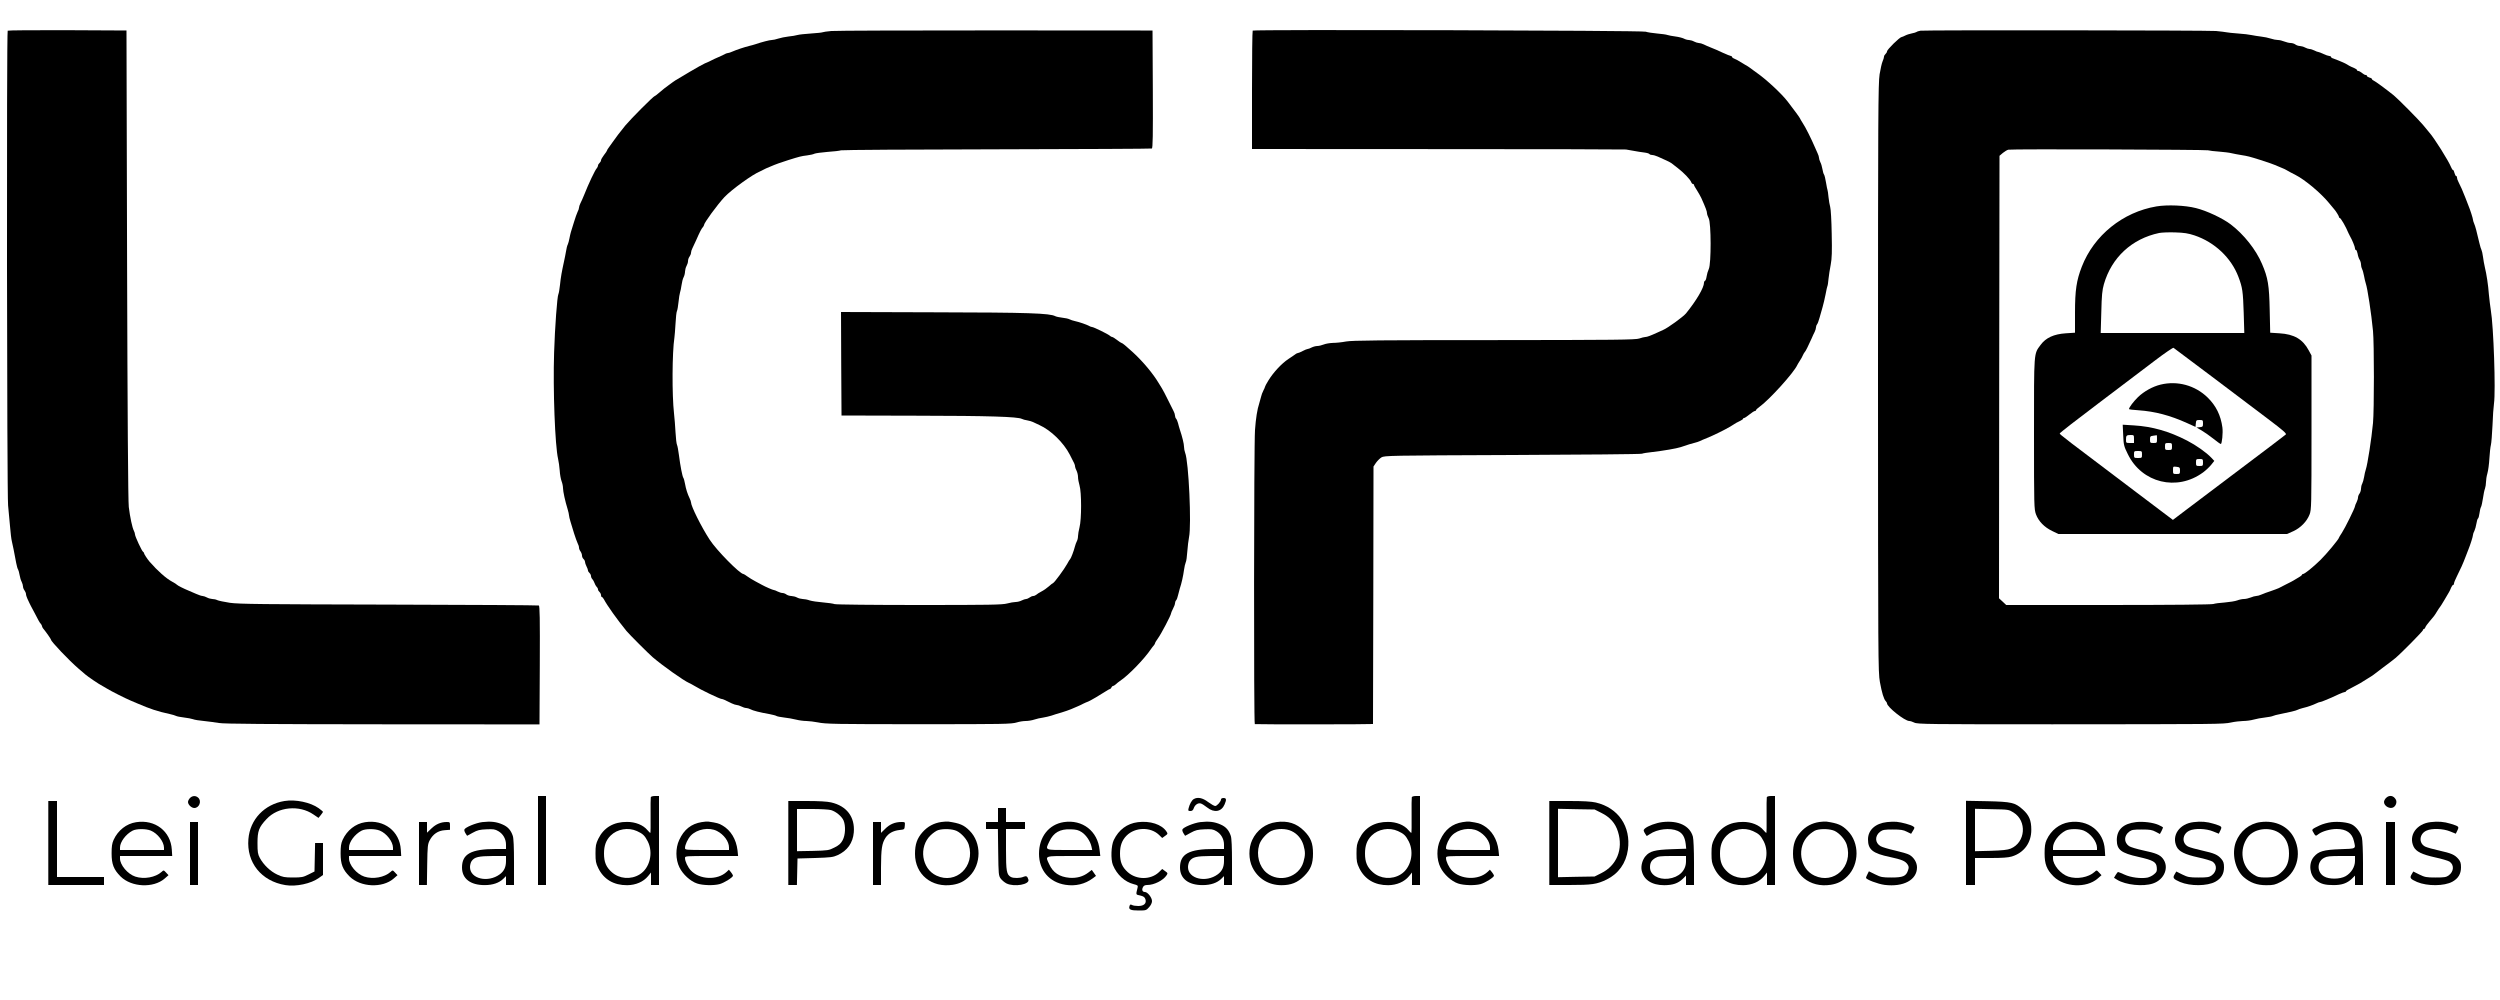 <?xml version="1.0" standalone="no"?>
<!DOCTYPE svg PUBLIC "-//W3C//DTD SVG 20010904//EN"
 "http://www.w3.org/TR/2001/REC-SVG-20010904/DTD/svg10.dtd">
<svg version="1.0" xmlns="http://www.w3.org/2000/svg"
 width="2500pt" height="1000pt" viewBox="0 0 2500 1000"
 preserveAspectRatio="xMidYMid meet">

<g transform="translate(0,1000) scale(0.1,-0.1)"
fill="#000000" stroke="none">
<path d="M77 9693 c-12 -11 -8 -4647 4 -4748 5 -49 14 -142 19 -205 5 -63 13
-133 19 -155 9 -39 22 -99 43 -215 6 -30 14 -60 19 -65 4 -6 11 -31 15 -55 4
-24 13 -55 21 -69 7 -14 13 -35 13 -46 0 -11 7 -29 15 -39 8 -11 15 -28 15
-37 0 -10 7 -30 14 -46 8 -15 17 -35 20 -43 3 -8 10 -22 15 -30 5 -8 19 -35
32 -60 47 -91 54 -104 67 -118 6 -7 12 -18 12 -23 0 -5 5 -15 10 -22 30 -36
80 -107 80 -114 0 -18 182 -209 274 -288 33 -27 64 -54 70 -60 24 -21 135 -97
171 -115 11 -6 34 -19 50 -29 33 -21 182 -96 230 -116 17 -7 47 -20 68 -29
136 -58 199 -79 327 -107 25 -5 52 -14 60 -18 9 -5 45 -12 80 -16 36 -4 76
-12 90 -17 14 -6 63 -14 110 -18 47 -5 114 -14 150 -20 48 -9 482 -12 1635
-13 l1570 -1 3 592 c2 469 0 594 -10 597 -7 3 -681 7 -1498 9 -1261 3 -1501 5
-1591 18 -58 9 -115 21 -127 27 -11 6 -33 11 -49 11 -15 1 -39 7 -53 15 -14 8
-33 14 -43 15 -10 0 -39 9 -65 21 -26 11 -58 25 -72 31 -54 22 -115 53 -121
61 -3 4 -24 18 -47 30 -60 32 -144 106 -227 201 -22 26 -55 76 -55 85 0 5 -4
11 -9 13 -11 4 -81 154 -81 174 0 8 -5 25 -11 36 -16 30 -39 138 -51 238 -7
54 -13 952 -17 2425 l-6 2340 -591 3 c-325 1 -594 -1 -597 -5z"/>
<path d="M8314 9690 c-45 -4 -85 -10 -90 -13 -5 -3 -56 -8 -114 -12 -58 -4
-118 -10 -135 -15 -16 -5 -57 -12 -90 -15 -33 -4 -79 -13 -103 -21 -23 -8 -52
-14 -64 -14 -21 0 -102 -21 -163 -42 -16 -5 -46 -14 -65 -18 -45 -11 -126 -38
-167 -56 -17 -8 -36 -14 -42 -14 -6 0 -19 -4 -29 -9 -9 -6 -39 -20 -67 -32
-27 -12 -57 -25 -65 -30 -8 -5 -22 -12 -30 -15 -54 -21 -96 -44 -335 -187 -11
-7 -22 -14 -25 -17 -3 -3 -23 -17 -45 -33 -22 -15 -60 -45 -85 -67 -25 -22
-48 -40 -52 -40 -12 0 -238 -227 -294 -294 -48 -58 -103 -131 -134 -176 -8
-12 -23 -33 -32 -45 -10 -13 -18 -26 -18 -30 0 -4 -13 -24 -30 -45 -16 -21
-30 -45 -30 -53 0 -8 -7 -20 -15 -27 -8 -7 -15 -18 -15 -26 0 -7 -6 -19 -12
-26 -18 -19 -82 -154 -127 -268 -12 -30 -29 -68 -37 -83 -8 -16 -14 -35 -14
-44 0 -8 -6 -27 -14 -41 -7 -15 -24 -61 -36 -102 -12 -41 -26 -86 -31 -100 -4
-14 -11 -43 -15 -65 -4 -22 -11 -48 -16 -59 -6 -10 -14 -42 -18 -70 -5 -28
-13 -71 -19 -96 -24 -110 -33 -160 -41 -238 -5 -45 -12 -87 -16 -93 -12 -20
-35 -331 -43 -584 -12 -375 9 -931 40 -1065 6 -25 13 -76 16 -115 2 -38 11
-87 19 -108 8 -20 14 -51 14 -68 0 -33 22 -133 46 -210 8 -26 14 -54 14 -62 0
-9 7 -38 15 -64 8 -26 25 -79 36 -118 12 -38 28 -82 35 -97 8 -14 14 -34 14
-45 0 -10 7 -27 15 -37 8 -11 15 -30 15 -42 0 -12 7 -27 15 -34 8 -7 15 -20
15 -29 0 -9 7 -29 15 -45 8 -15 15 -34 15 -41 0 -7 7 -18 15 -25 8 -7 15 -21
15 -31 0 -9 6 -24 14 -31 7 -8 17 -25 21 -38 4 -13 14 -30 21 -38 8 -7 14 -19
14 -26 0 -8 7 -19 15 -26 8 -7 15 -21 15 -31 0 -11 4 -19 8 -19 5 0 14 -10 21
-23 31 -60 133 -203 225 -316 27 -33 221 -227 264 -264 101 -86 308 -233 363
-257 13 -6 38 -19 54 -29 60 -38 254 -131 273 -131 10 0 27 -8 100 -44 19 -9
41 -16 50 -16 9 0 30 -7 46 -15 15 -8 37 -15 48 -15 11 0 29 -6 41 -12 24 -14
99 -33 192 -49 33 -6 65 -15 70 -19 6 -4 39 -11 75 -15 36 -4 90 -13 120 -21
30 -8 77 -14 105 -14 27 -1 79 -7 114 -14 74 -16 174 -18 1026 -18 828 0 910
1 964 18 25 8 65 14 88 14 23 0 62 6 85 14 24 8 63 17 88 20 25 4 63 13 85 20
22 8 67 22 100 31 33 10 76 25 95 33 19 9 51 22 70 30 19 8 42 19 50 24 8 4
21 10 28 13 6 3 18 7 25 10 22 9 121 67 165 96 24 16 47 29 51 29 5 0 11 7 15
15 3 8 10 15 16 15 5 0 18 8 28 17 10 10 29 25 41 33 85 56 244 220 311 320 8
12 21 28 28 36 6 7 12 17 12 21 0 5 13 27 29 49 32 43 131 232 131 249 0 5 9
27 20 48 11 20 20 45 20 55 0 10 5 23 11 29 6 6 15 29 19 50 5 21 13 52 18 68
17 49 34 126 42 186 4 30 12 64 17 75 6 10 13 60 16 110 4 50 11 113 17 141
26 120 -3 759 -39 846 -6 16 -11 42 -11 59 0 29 -18 102 -42 173 -5 17 -14 45
-18 64 -5 18 -13 38 -19 44 -6 6 -11 20 -11 30 0 10 -6 31 -14 45 -8 15 -33
65 -56 112 -23 47 -50 99 -60 115 -11 17 -25 40 -32 52 -57 96 -157 216 -258
309 -71 65 -106 94 -114 94 -4 0 -25 14 -46 30 -21 17 -43 30 -48 30 -6 0 -17
6 -24 13 -16 15 -162 87 -178 87 -5 0 -18 4 -28 10 -24 14 -100 40 -142 49
-19 4 -44 12 -55 18 -11 6 -43 13 -72 16 -28 3 -60 10 -70 15 -55 30 -269 37
-1201 39 l-942 3 2 -517 3 -518 760 -2 c714 -1 1002 -10 1044 -32 9 -5 33 -12
55 -15 21 -4 46 -11 55 -16 9 -5 39 -19 66 -31 113 -51 240 -174 302 -294 48
-91 53 -103 53 -118 0 -8 7 -28 15 -43 8 -16 15 -45 15 -64 0 -19 7 -57 15
-84 21 -68 21 -340 0 -419 -8 -32 -15 -72 -15 -88 0 -17 -5 -40 -12 -52 -6
-12 -15 -35 -19 -52 -11 -45 -40 -119 -47 -125 -4 -3 -18 -25 -31 -50 -27 -50
-130 -190 -140 -190 -3 0 -22 -15 -42 -33 -20 -18 -53 -41 -75 -52 -21 -11
-45 -26 -52 -33 -7 -6 -21 -12 -30 -12 -9 0 -26 -7 -36 -15 -11 -8 -27 -15
-35 -15 -9 0 -29 -7 -45 -15 -15 -8 -42 -15 -60 -15 -17 0 -56 -7 -86 -15 -47
-13 -182 -15 -877 -15 -465 0 -833 4 -847 9 -13 5 -66 13 -117 17 -52 4 -111
13 -133 20 -21 8 -53 14 -70 14 -17 1 -42 7 -56 15 -14 8 -39 14 -56 15 -16 0
-39 7 -50 15 -10 8 -28 15 -39 15 -11 0 -33 7 -49 15 -15 8 -33 15 -39 15 -9
0 -83 32 -117 51 -8 4 -37 20 -65 35 -27 14 -64 37 -82 50 -17 13 -35 24 -39
24 -35 0 -270 238 -338 344 -81 124 -186 334 -186 372 0 7 -6 25 -14 41 -21
43 -37 93 -46 145 -5 27 -12 54 -17 60 -10 16 -30 117 -44 228 -6 46 -14 91
-19 101 -5 9 -12 65 -15 125 -3 60 -10 145 -15 189 -21 185 -19 612 4 760 3
17 7 79 11 139 3 59 9 116 14 125 5 9 12 50 16 91 4 41 11 84 15 95 4 11 11
44 15 73 4 30 13 66 21 80 8 15 14 41 14 57 1 17 7 41 15 55 8 14 15 36 15 50
0 14 7 34 15 44 8 11 15 28 15 39 0 10 6 31 14 45 7 15 23 50 36 77 38 87 55
119 68 133 6 7 12 17 12 22 0 21 131 200 204 279 71 75 284 229 356 257 8 3
22 10 30 15 8 5 22 12 30 15 8 3 29 12 45 19 50 22 107 42 180 65 109 34 126
39 185 46 30 4 64 11 74 17 11 5 70 13 130 18 61 4 122 11 136 16 14 4 716 9
1560 10 844 2 1541 5 1548 8 10 3 12 127 10 592 l-3 588 -1565 1 c-861 0
-1601 -2 -1646 -6z"/>
<path d="M12527 9694 c-4 -4 -7 -272 -7 -596 l0 -588 1858 -1 c1021 0 1868 -2
1882 -4 14 -3 50 -9 80 -14 30 -6 76 -13 102 -16 26 -3 50 -10 53 -16 4 -5 15
-9 27 -9 11 0 36 -7 56 -16 68 -29 127 -58 137 -66 6 -4 34 -26 63 -49 60 -46
123 -112 134 -140 4 -11 12 -19 18 -19 5 0 10 -4 10 -9 0 -6 13 -29 29 -53 15
-24 35 -59 44 -78 44 -98 57 -134 57 -152 0 -10 8 -33 17 -51 25 -46 26 -454
1 -507 -9 -19 -19 -53 -22 -75 -3 -22 -10 -41 -16 -43 -5 -2 -10 -10 -10 -19
0 -50 -77 -180 -180 -307 -28 -34 -185 -148 -230 -166 -14 -6 -38 -17 -55 -25
-70 -32 -104 -45 -122 -45 -10 0 -37 -7 -60 -15 -36 -13 -240 -15 -1450 -16
-1149 0 -1422 -3 -1483 -14 -41 -8 -100 -14 -131 -14 -31 -1 -73 -8 -92 -16
-20 -8 -49 -15 -64 -15 -15 0 -41 -7 -57 -15 -15 -8 -33 -15 -40 -15 -6 0 -28
-9 -49 -20 -20 -11 -42 -20 -47 -20 -6 0 -16 -5 -23 -10 -7 -6 -40 -28 -73
-50 -67 -44 -152 -135 -202 -218 -18 -29 -32 -56 -32 -60 0 -4 -7 -20 -16 -37
-9 -16 -20 -46 -24 -65 -5 -19 -13 -48 -18 -65 -19 -56 -34 -150 -42 -265 -11
-145 -13 -2940 -2 -2941 33 -4 1182 -3 1182 1 0 3 1 583 3 1290 l2 1285 24 36
c14 20 38 44 55 55 30 18 71 19 1311 24 704 3 1287 8 1295 13 8 4 56 12 105
17 112 13 240 35 283 49 83 28 99 33 135 42 21 5 45 13 55 18 9 5 42 19 72 31
63 25 180 83 225 110 65 41 81 50 108 62 15 7 27 16 27 20 0 4 5 8 11 8 6 0
30 16 53 35 24 19 48 35 55 35 6 0 11 4 11 8 0 5 15 20 34 33 98 70 344 341
379 419 4 8 16 29 27 45 11 17 25 41 30 55 6 13 14 27 18 30 7 5 36 63 68 135
9 22 23 52 31 67 7 14 13 35 13 45 0 10 5 24 10 29 6 6 17 35 25 65 9 30 23
79 31 109 9 30 22 88 30 128 7 40 16 77 18 81 3 4 8 36 11 72 4 35 13 99 22
142 12 62 14 128 10 310 -2 128 -9 248 -15 267 -6 19 -13 64 -17 99 -3 35 -8
67 -10 71 -2 4 -9 38 -15 75 -6 38 -15 74 -20 80 -5 6 -12 31 -16 55 -4 24
-13 55 -21 69 -7 14 -13 34 -13 43 0 9 -6 29 -14 45 -7 15 -20 44 -28 63 -35
82 -93 198 -120 238 -15 24 -28 45 -28 48 0 4 -62 90 -123 168 -59 78 -219
226 -307 286 -12 8 -28 20 -34 25 -19 16 -70 51 -86 58 -8 4 -28 16 -45 27
-16 11 -42 25 -57 31 -16 6 -28 15 -28 20 0 5 -5 9 -11 9 -6 0 -43 15 -82 33
-40 19 -92 42 -117 51 -25 10 -58 24 -73 32 -16 8 -38 14 -50 14 -12 1 -33 7
-47 15 -14 8 -36 14 -50 15 -14 0 -37 6 -51 14 -14 7 -52 17 -84 21 -32 4 -68
11 -80 15 -12 5 -59 11 -104 15 -45 4 -97 12 -114 18 -36 13 -3917 23 -3930
11z"/>
<path d="M19205 9693 c-16 -3 -34 -8 -40 -13 -5 -4 -27 -10 -47 -14 -20 -4
-50 -13 -65 -21 -15 -8 -32 -15 -36 -15 -19 0 -147 -126 -147 -144 0 -8 -7
-19 -15 -26 -8 -7 -15 -19 -15 -27 0 -8 -6 -29 -14 -46 -8 -18 -21 -76 -30
-130 -14 -88 -16 -399 -16 -3035 1 -2835 1 -2941 19 -3042 20 -109 39 -172 59
-192 7 -7 12 -16 12 -21 0 -36 177 -177 223 -177 10 0 32 -7 50 -16 29 -16
147 -17 1382 -17 1672 1 1705 1 1785 18 36 8 90 14 121 15 30 0 78 6 105 14
27 8 78 17 114 21 36 4 72 11 81 16 9 4 41 13 70 18 83 16 163 35 175 43 6 4
28 11 50 17 51 12 102 30 137 47 16 8 33 14 39 14 5 0 26 7 46 16 21 8 51 21
67 28 17 7 51 23 76 35 25 11 51 21 58 21 6 0 11 4 11 8 0 4 26 20 58 35 31
16 69 36 84 45 14 9 48 30 74 46 27 16 53 33 59 38 5 5 51 39 100 76 50 37
104 78 120 92 61 51 275 269 275 279 0 6 4 11 9 11 5 0 12 8 15 18 3 9 22 35
41 57 48 56 48 56 75 100 13 22 27 42 30 45 3 3 23 34 44 70 20 36 42 72 47
80 5 8 14 27 20 43 6 15 15 27 20 27 5 0 9 7 9 15 0 8 13 41 29 72 35 69 63
131 86 193 9 25 22 59 29 75 19 46 46 131 46 146 0 8 6 26 14 40 7 14 16 47
20 72 4 26 11 49 16 52 5 3 12 27 15 53 3 26 10 55 16 64 5 10 13 49 19 87 5
38 14 81 20 95 5 15 10 44 10 65 0 20 6 60 14 87 8 27 17 94 20 149 3 55 10
116 15 135 5 19 12 107 16 195 3 88 10 187 15 220 18 123 -4 774 -32 935 -6
36 -14 106 -19 155 -7 96 -23 201 -41 275 -6 25 -14 70 -18 102 -4 31 -11 61
-15 68 -4 6 -14 39 -22 73 -26 112 -39 162 -51 190 -7 16 -12 33 -12 39 0 12
-28 101 -46 143 -7 17 -20 50 -29 75 -22 59 -53 128 -71 162 -8 14 -14 33 -14
42 0 9 -4 16 -9 16 -5 0 -12 14 -16 30 -4 17 -10 30 -15 30 -4 0 -13 12 -19
28 -24 62 -170 294 -218 347 -10 11 -38 45 -62 75 -38 47 -251 262 -293 296
-78 63 -186 142 -200 147 -10 4 -18 11 -18 16 0 5 -11 12 -25 15 -14 4 -25 11
-25 16 0 6 -6 10 -13 10 -8 0 -24 9 -37 20 -13 11 -29 20 -37 20 -7 0 -13 4
-13 9 0 5 -12 14 -27 20 -16 6 -37 16 -48 22 -39 23 -50 29 -65 35 -8 3 -28
11 -45 19 -16 7 -40 16 -52 20 -13 3 -23 11 -23 16 0 5 -8 9 -17 9 -10 1 -36
9 -58 20 -22 11 -45 19 -51 20 -7 0 -25 7 -40 15 -16 8 -38 15 -49 15 -11 1
-31 7 -45 15 -14 8 -37 14 -51 15 -14 0 -34 7 -45 15 -10 8 -32 15 -47 15 -15
0 -44 7 -64 15 -19 8 -48 15 -64 15 -16 0 -48 6 -71 14 -24 8 -67 17 -96 20
-30 4 -73 10 -95 15 -23 5 -84 13 -136 16 -52 4 -104 9 -115 12 -12 3 -59 8
-106 13 -89 7 -2902 10 -2955 3z m2875 -1196 c14 -4 63 -10 110 -13 47 -4 103
-10 125 -16 22 -5 67 -14 100 -19 63 -10 79 -14 190 -49 73 -23 130 -43 180
-65 17 -7 37 -16 45 -19 8 -3 23 -10 33 -16 28 -16 49 -28 93 -50 93 -47 252
-180 334 -280 25 -30 47 -57 50 -60 15 -15 50 -71 50 -80 0 -5 3 -10 8 -10 10
0 61 -88 86 -150 3 -8 10 -22 15 -30 21 -35 51 -108 51 -124 0 -9 4 -16 10
-16 5 0 12 -17 16 -37 3 -21 12 -48 20 -60 8 -12 14 -34 14 -48 0 -15 5 -35
11 -46 6 -11 14 -41 19 -67 4 -26 13 -60 18 -77 17 -49 55 -298 72 -475 12
-123 12 -796 0 -920 -15 -159 -55 -417 -72 -465 -6 -16 -13 -50 -17 -75 -4
-25 -13 -55 -19 -67 -7 -12 -12 -35 -12 -50 0 -16 -7 -38 -15 -49 -8 -10 -15
-28 -15 -39 0 -11 -7 -33 -15 -49 -8 -15 -15 -33 -15 -38 0 -17 -101 -221
-131 -266 -16 -24 -29 -45 -29 -48 0 -14 -128 -168 -187 -225 -75 -73 -157
-139 -173 -139 -6 0 -10 -3 -10 -7 0 -7 -22 -22 -85 -58 -11 -7 -45 -24 -75
-39 -30 -15 -63 -32 -72 -37 -10 -5 -46 -18 -80 -30 -35 -11 -77 -27 -95 -35
-17 -8 -40 -14 -51 -14 -11 0 -36 -7 -55 -15 -20 -8 -50 -15 -66 -15 -17 0
-48 -6 -68 -14 -21 -8 -78 -17 -126 -21 -48 -3 -99 -10 -113 -15 -14 -6 -436
-10 -1048 -10 l-1024 0 -36 34 -36 33 2 2213 3 2212 34 29 c19 15 43 30 55 32
36 8 1970 1 1996 -6z"/>
<path d="M21565 7936 c-337 -57 -625 -289 -747 -603 -53 -137 -68 -234 -68
-459 l0 -201 -92 -6 c-120 -8 -200 -45 -252 -116 -69 -94 -66 -54 -66 -887 0
-734 1 -755 20 -808 26 -69 83 -128 162 -166 l62 -30 1143 0 1143 0 63 28 c74
34 136 98 163 168 18 47 19 86 19 819 l0 770 -27 50 c-60 113 -146 163 -293
172 l-93 6 -5 226 c-5 248 -17 323 -77 462 -60 142 -182 296 -314 396 -81 61
-240 136 -346 162 -109 28 -287 35 -395 17z m380 -290 c202 -68 367 -224 439
-414 41 -108 46 -146 53 -359 l6 -203 -718 0 -718 0 6 208 c4 170 9 220 26
280 77 267 279 454 552 512 24 5 96 8 159 6 93 -3 131 -9 195 -30z m170 -1409
c204 -154 457 -345 563 -425 154 -116 190 -148 180 -157 -7 -7 -206 -158 -443
-336 -236 -178 -488 -367 -558 -421 l-128 -97 -367 277 c-706 532 -765 578
-765 587 0 6 175 142 389 303 214 162 468 354 564 427 96 73 180 130 185 127
6 -4 177 -132 380 -285z"/>
<path d="M21606 6154 c-79 -19 -165 -67 -225 -124 -44 -43 -91 -104 -91 -121
0 -3 44 -9 98 -12 160 -11 313 -51 481 -127 l86 -39 3 34 c3 33 6 35 38 35 32
0 34 -2 34 -34 0 -32 -3 -35 -32 -38 l-33 -3 50 -29 c28 -16 80 -53 117 -82
37 -30 71 -54 76 -54 12 0 23 113 16 165 -16 121 -64 218 -148 300 -124 121
-301 170 -470 129z"/>
<path d="M21232 5648 c4 -97 7 -110 46 -189 140 -289 492 -375 753 -183 26 19
62 53 80 75 l32 40 -29 31 c-50 53 -152 125 -243 172 -180 93 -349 141 -532
152 l-112 7 5 -105z m108 -38 l0 -40 -40 0 c-39 0 -40 1 -40 33 0 42 5 47 47
47 32 0 33 -1 33 -40z m230 0 c0 -39 -1 -40 -35 -40 -33 0 -35 2 -35 34 0 32
3 35 33 39 17 2 33 5 35 5 1 1 2 -16 2 -38z m150 -75 c0 -33 -2 -35 -35 -35
-33 0 -35 2 -35 35 0 33 2 35 35 35 33 0 35 -2 35 -35z m-300 -80 c0 -34 -1
-35 -40 -35 -39 0 -40 1 -40 35 0 34 1 35 40 35 39 0 40 -1 40 -35z m610 -80
c0 -33 -2 -35 -35 -35 -33 0 -35 2 -35 35 0 33 2 35 35 35 33 0 35 -2 35 -35z
m-230 -81 c0 -32 -2 -34 -35 -34 -34 0 -35 1 -35 38 0 38 0 38 35 34 32 -4 35
-7 35 -38z"/>
<path d="M1900 2020 c-11 -11 -20 -29 -20 -40 0 -27 35 -60 63 -60 50 0 76 70
39 103 -25 23 -58 21 -82 -3z"/>
<path d="M5380 1595 l0 -445 40 0 40 0 0 445 0 445 -40 0 -40 0 0 -445z"/>
<path d="M6508 2028 c-2 -7 -3 -91 -2 -185 1 -95 0 -173 -3 -173 -2 0 -15 13
-29 29 -42 51 -120 82 -203 82 -135 1 -233 -57 -288 -169 -24 -50 -28 -69 -28
-147 0 -78 4 -97 28 -147 55 -112 155 -171 289 -170 86 1 162 34 208 90 l30
37 0 -63 0 -62 40 0 40 0 0 445 0 445 -39 0 c-22 0 -41 -5 -43 -12z m-138
-339 c59 -27 77 -44 108 -104 57 -114 20 -267 -81 -329 -89 -55 -204 -45 -279
22 -57 51 -78 101 -78 187 0 79 20 133 66 179 66 66 177 85 264 45z"/>
<path d="M14118 2028 c-2 -7 -3 -91 -2 -185 1 -95 0 -173 -3 -173 -2 0 -15 13
-29 29 -42 51 -120 82 -203 82 -135 1 -233 -57 -288 -169 -24 -50 -28 -69 -28
-147 0 -78 4 -97 28 -147 55 -112 155 -171 289 -170 86 1 162 34 208 90 l30
37 0 -63 0 -62 40 0 40 0 0 445 0 445 -39 0 c-22 0 -41 -5 -43 -12z m-138
-339 c59 -27 77 -44 108 -104 57 -114 20 -267 -81 -329 -89 -55 -204 -45 -279
22 -57 51 -78 101 -78 187 0 79 20 133 66 179 66 66 177 85 264 45z"/>
<path d="M17668 2028 c-2 -7 -3 -91 -2 -185 1 -95 0 -173 -3 -173 -2 0 -15 13
-29 29 -42 51 -120 82 -203 82 -135 1 -233 -57 -288 -169 -24 -50 -28 -69 -28
-147 0 -78 4 -97 28 -147 55 -112 155 -171 289 -170 86 1 162 34 208 90 l30
37 0 -63 0 -62 40 0 40 0 0 445 0 445 -39 0 c-22 0 -41 -5 -43 -12z m-138
-339 c59 -27 77 -44 108 -104 57 -114 20 -267 -81 -329 -89 -55 -204 -45 -279
22 -57 51 -78 101 -78 187 0 79 20 133 66 179 66 66 177 85 264 45z"/>
<path d="M23860 2020 c-11 -11 -20 -29 -20 -40 0 -42 62 -75 96 -52 24 16 35
51 23 75 -23 43 -66 50 -99 17z"/>
<path d="M11937 2009 c-19 -11 -41 -50 -51 -91 -6 -25 -4 -28 18 -28 18 0 27
8 34 29 12 34 44 55 71 46 11 -3 39 -21 63 -40 70 -56 143 -43 174 31 21 49
18 64 -11 64 -14 0 -25 -6 -25 -14 0 -21 -40 -66 -58 -66 -10 0 -41 18 -71 40
-55 42 -105 52 -144 29z"/>
<path d="M2845 1990 c-201 -33 -345 -184 -361 -381 -20 -235 130 -421 370
-460 106 -18 257 15 334 71 l42 30 0 160 0 160 -40 0 -39 0 -3 -142 -3 -143
-60 -30 c-53 -27 -69 -30 -155 -30 -84 0 -103 4 -157 29 -69 32 -137 97 -175
167 -20 38 -23 58 -23 149 0 121 14 158 91 240 115 123 327 143 469 45 l50
-34 22 27 c12 15 22 30 23 33 0 3 -19 20 -43 37 -83 59 -231 90 -342 72z"/>
<path d="M483 1570 l0 -420 279 0 278 0 0 40 0 40 -235 0 -235 0 0 380 0 380
-43 0 -44 0 0 -420z"/>
<path d="M7883 1570 l0 -420 43 0 43 0 3 133 3 132 175 5 c155 5 181 8 225 28
99 45 154 123 163 229 12 153 -70 263 -227 299 -36 9 -123 14 -242 14 l-186 0
0 -420z m428 329 c50 -15 108 -64 125 -105 22 -53 18 -144 -9 -195 -18 -34
-36 -51 -82 -74 -57 -29 -64 -30 -217 -34 l-158 -3 0 211 0 211 151 0 c85 0
169 -5 190 -11z"/>
<path d="M15493 1570 l0 -420 197 0 c229 0 279 7 377 55 118 58 193 163 212
298 32 231 -95 419 -321 472 -45 10 -122 15 -264 15 l-201 0 0 -420z m519 302
c88 -43 142 -104 168 -190 54 -174 -12 -337 -168 -414 l-66 -33 -183 -3 -183
-4 0 342 0 342 183 -4 183 -3 66 -33z"/>
<path d="M19660 1571 l0 -421 45 0 45 0 0 135 0 135 158 0 c113 0 173 4 210
15 122 37 196 138 195 268 0 94 -22 145 -84 201 -79 71 -112 78 -356 84 l-213
4 0 -421z m475 304 c137 -85 121 -299 -28 -361 -32 -13 -80 -18 -199 -22
l-158 -4 0 212 0 212 168 -4 c167 -3 169 -3 217 -33z"/>
<path d="M9980 1850 l0 -70 -60 0 -60 0 0 -35 0 -35 59 0 60 0 3 -232 c3 -222
4 -234 25 -264 13 -17 39 -39 59 -49 78 -37 233 -10 218 39 -10 34 -21 40 -49
28 -32 -15 -100 -16 -126 -2 -43 24 -49 57 -49 275 l0 205 95 0 95 0 0 35 0
35 -95 0 -95 0 0 70 0 70 -40 0 -40 0 0 -70z"/>
<path d="M1361 1778 c-97 -15 -181 -81 -225 -177 -16 -36 -20 -66 -20 -136 0
-107 21 -161 90 -230 109 -108 328 -118 440 -21 l39 34 -24 26 c-24 26 -25 26
-45 7 -61 -55 -176 -76 -263 -47 -76 25 -153 116 -153 181 l0 25 261 0 261 0
-4 64 c-11 184 -168 304 -357 274z m147 -84 c68 -28 131 -110 132 -171 l0 -23
-220 0 -220 0 0 25 c0 55 58 133 125 168 39 21 135 21 183 1z"/>
<path d="M3651 1778 c-97 -15 -181 -81 -225 -177 -16 -36 -20 -66 -20 -136 0
-107 21 -161 90 -230 109 -108 328 -118 440 -21 l39 34 -24 26 c-24 26 -25 26
-45 7 -61 -55 -176 -76 -263 -47 -76 25 -153 116 -153 181 l0 25 261 0 261 0
-4 64 c-11 184 -168 304 -357 274z m147 -84 c68 -28 131 -110 132 -171 l0 -23
-220 0 -220 0 0 25 c0 55 58 133 125 168 39 21 135 21 183 1z"/>
<path d="M4823 1779 c-64 -8 -171 -52 -179 -74 -3 -7 2 -24 11 -38 l16 -25 57
31 c47 26 70 31 137 34 69 3 85 1 119 -19 48 -28 76 -79 76 -135 l0 -43 -102
0 c-248 0 -338 -50 -338 -185 0 -111 83 -176 226 -176 82 0 146 22 189 65 l25
25 0 -44 0 -45 40 0 40 0 0 229 c0 146 -4 240 -12 262 -19 57 -49 91 -102 114
-60 27 -118 34 -203 24z m237 -389 c0 -61 -19 -101 -62 -133 -119 -88 -298
-45 -298 72 0 20 7 47 16 60 29 41 69 50 212 51 l132 0 0 -50z"/>
<path d="M7017 1779 c-105 -17 -177 -74 -225 -179 -38 -81 -37 -194 2 -273 34
-70 110 -140 177 -162 56 -19 166 -22 225 -6 47 13 134 68 134 84 -1 7 -10 23
-21 36 l-20 24 -22 -21 c-92 -87 -271 -80 -359 14 -30 32 -58 92 -58 124 0 20
5 20 266 20 l265 0 -6 58 c-13 109 -67 199 -150 247 -35 21 -56 27 -140 39
-11 2 -41 0 -68 -5z m153 -89 c69 -35 120 -105 120 -165 l0 -25 -220 0 c-214
0 -220 1 -220 20 0 32 28 92 58 124 61 65 183 87 262 46z"/>
<path d="M9413 1780 c-74 -11 -136 -44 -187 -101 -55 -62 -76 -121 -76 -218 0
-205 167 -342 377 -309 69 11 117 35 167 85 121 120 122 336 2 456 -57 57 -97
74 -211 91 -11 2 -43 0 -72 -4z m153 -89 c49 -23 107 -88 122 -140 65 -216
-128 -399 -324 -307 -148 69 -179 287 -58 403 24 23 58 47 76 52 55 16 140 12
184 -8z"/>
<path d="M10638 1779 c-150 -23 -248 -148 -248 -317 0 -164 103 -285 264 -310
101 -16 196 7 274 65 l32 24 -21 30 -21 30 -34 -26 c-53 -41 -117 -58 -188
-53 -102 9 -166 51 -205 138 -39 85 -56 80 245 80 l267 0 -7 61 c-19 188 -171
306 -358 278z m180 -101 c44 -29 86 -92 97 -145 l7 -33 -226 0 c-257 0 -245
-5 -202 86 41 88 105 125 212 121 58 -2 78 -7 112 -29z"/>
<path d="M11377 1778 c-107 -14 -189 -75 -239 -178 -27 -55 -32 -194 -9 -250
40 -97 118 -169 209 -192 39 -10 43 -13 38 -34 -18 -75 -20 -69 26 -79 33 -8
45 -16 52 -37 14 -41 -14 -68 -71 -68 -24 0 -53 4 -63 10 -15 8 -20 6 -25 -11
-11 -34 10 -44 91 -44 73 0 77 1 105 33 18 20 29 43 29 61 0 35 -44 91 -71 91
-25 0 -34 22 -19 49 7 15 21 21 44 21 67 0 158 46 191 96 14 21 13 24 -14 43
l-29 21 -34 -33 c-82 -77 -224 -76 -310 1 -57 51 -78 101 -78 187 0 79 20 133
66 179 84 84 237 89 322 9 l34 -33 29 21 c27 19 28 22 14 43 -47 72 -164 110
-288 94z"/>
<path d="M12003 1779 c-64 -8 -171 -52 -179 -74 -3 -7 2 -24 11 -38 l16 -25
57 31 c47 26 70 31 137 34 69 3 85 1 119 -19 48 -28 76 -79 76 -135 l0 -43
-102 0 c-248 0 -338 -50 -338 -185 0 -111 83 -176 226 -176 82 0 146 22 189
65 l25 25 0 -44 0 -45 40 0 40 0 0 229 c0 146 -4 240 -12 262 -19 57 -49 91
-102 114 -60 27 -118 34 -203 24z m237 -389 c0 -61 -19 -101 -62 -133 -119
-88 -298 -45 -298 72 0 20 7 47 16 60 29 41 69 50 212 51 l132 0 0 -50z"/>
<path d="M12763 1779 c-107 -14 -195 -80 -241 -179 -38 -80 -37 -194 2 -273
55 -113 163 -179 291 -179 96 0 160 26 226 91 67 67 89 123 89 226 0 103 -22
159 -89 226 -76 76 -164 104 -278 88z m153 -90 c58 -27 100 -78 119 -141 19
-66 19 -101 -1 -169 -45 -153 -242 -211 -368 -107 -74 61 -105 177 -74 279 15
52 73 117 122 140 57 26 148 25 202 -2z"/>
<path d="M14627 1779 c-105 -17 -177 -74 -225 -179 -38 -81 -37 -194 2 -273
34 -70 110 -140 177 -162 56 -19 166 -22 225 -6 47 13 134 68 134 84 -1 7 -10
23 -21 36 l-20 24 -22 -21 c-92 -87 -271 -80 -359 14 -30 32 -58 92 -58 124 0
20 5 20 266 20 l265 0 -6 58 c-13 109 -67 199 -150 247 -35 21 -56 27 -140 39
-11 2 -41 0 -68 -5z m153 -89 c69 -35 120 -105 120 -165 l0 -25 -220 0 c-214
0 -220 1 -220 20 0 32 28 92 58 124 61 65 183 87 262 46z"/>
<path d="M16623 1779 c-64 -8 -144 -38 -175 -65 -17 -16 -16 -23 18 -73 2 -2
15 6 31 17 74 52 204 67 280 33 48 -22 71 -60 80 -130 l5 -48 -148 -5 c-166
-6 -217 -20 -259 -70 -31 -36 -47 -95 -39 -139 18 -96 101 -151 227 -151 86 1
137 18 185 64 l32 32 0 -47 0 -47 40 0 40 0 0 223 c0 125 -5 239 -11 260 -30
110 -146 165 -306 146z m237 -392 c0 -93 -69 -161 -178 -174 -100 -11 -182 39
-182 113 0 46 14 71 53 94 28 17 51 20 170 20 l137 0 0 -53z"/>
<path d="M18193 1780 c-74 -11 -136 -44 -187 -101 -55 -62 -76 -121 -76 -218
0 -205 167 -342 377 -309 69 11 117 35 167 85 121 120 122 336 2 456 -57 57
-97 74 -211 91 -11 2 -43 0 -72 -4z m153 -89 c49 -23 107 -88 122 -140 65
-216 -128 -399 -324 -307 -148 69 -179 287 -58 403 24 23 58 47 76 52 55 16
140 12 184 -8z"/>
<path d="M18869 1779 c-116 -13 -189 -80 -189 -173 0 -102 47 -140 220 -176
119 -26 153 -40 176 -75 13 -20 14 -30 4 -59 -19 -58 -50 -71 -165 -71 -93 0
-106 3 -163 31 l-63 31 -14 -28 c-8 -15 -15 -32 -15 -37 0 -17 118 -62 187
-71 188 -23 323 50 323 175 0 49 -31 100 -76 126 -17 10 -82 29 -144 43 -62
14 -127 33 -144 43 -58 34 -60 104 -3 146 24 18 43 21 125 21 79 0 105 -4 140
-22 l43 -21 19 31 c18 29 18 31 2 43 -23 16 -115 41 -167 46 -22 2 -65 1 -96
-3z"/>
<path d="M20691 1778 c-97 -15 -181 -81 -225 -177 -16 -36 -20 -66 -20 -136 0
-107 21 -161 90 -230 109 -108 328 -118 440 -21 l39 34 -24 26 c-24 26 -25 26
-45 7 -61 -55 -176 -76 -263 -47 -76 25 -153 116 -153 181 l0 25 261 0 261 0
-4 64 c-11 184 -168 304 -357 274z m147 -84 c68 -28 131 -110 132 -171 l0 -23
-220 0 -220 0 0 25 c0 55 58 133 125 168 39 21 135 21 183 1z"/>
<path d="M21360 1779 c-128 -15 -192 -76 -192 -180 1 -97 42 -129 217 -168
150 -34 179 -51 183 -108 3 -35 -1 -44 -28 -66 -17 -15 -47 -29 -66 -33 -64
-12 -167 1 -229 30 -31 14 -60 26 -64 26 -4 0 -14 -13 -24 -29 l-17 -29 32
-20 c85 -52 259 -70 357 -37 116 38 166 165 99 250 -30 38 -69 54 -197 81 -64
14 -127 33 -141 43 -53 38 -51 105 3 145 24 18 42 21 125 21 81 0 104 -4 139
-23 l42 -22 16 29 c8 17 15 33 15 36 0 3 -20 15 -45 26 -55 24 -152 36 -225
28z"/>
<path d="M21937 1779 c-142 -16 -224 -133 -171 -245 24 -50 82 -78 216 -108
65 -14 129 -33 143 -42 48 -32 45 -99 -8 -138 -25 -18 -43 -21 -131 -21 -93 0
-107 3 -163 30 l-60 30 -17 -29 c-21 -35 -13 -46 55 -76 102 -43 271 -42 353
3 58 32 86 78 86 143 0 42 -5 59 -26 84 -37 43 -69 57 -194 85 -60 13 -122 31
-138 39 -67 34 -60 126 11 159 53 26 168 22 238 -7 l57 -23 16 33 c18 39 17
40 -69 67 -64 20 -125 25 -198 16z"/>
<path d="M22605 1779 c-111 -14 -205 -91 -246 -198 -44 -116 -8 -276 78 -352
65 -56 132 -81 225 -81 73 0 89 4 147 34 155 79 214 271 134 434 -59 121 -188
183 -338 163z m181 -104 c70 -44 104 -113 104 -209 0 -80 -20 -134 -66 -179
-49 -49 -82 -61 -165 -62 -67 0 -81 3 -124 30 -120 75 -147 251 -57 374 62 84
210 106 308 46z"/>
<path d="M23312 1778 c-34 -4 -86 -18 -115 -32 -76 -36 -81 -40 -68 -62 27
-48 27 -48 56 -25 37 28 117 51 182 51 96 0 154 -40 172 -120 19 -82 28 -76
-137 -82 -167 -6 -217 -21 -264 -77 -56 -66 -43 -184 27 -237 45 -34 87 -45
171 -45 83 0 134 18 182 63 l32 32 0 -47 0 -47 40 0 40 0 0 216 c0 122 -5 234
-11 258 -12 50 -58 110 -100 131 -40 21 -133 32 -207 23z m238 -386 c0 -61
-37 -121 -94 -154 -56 -31 -164 -33 -216 -2 -72 42 -72 147 0 185 29 16 57 19
172 19 l138 0 0 -48z"/>
<path d="M24307 1779 c-142 -16 -224 -133 -171 -245 24 -50 82 -78 216 -108
65 -14 129 -33 143 -42 48 -32 45 -99 -8 -138 -25 -18 -43 -21 -131 -21 -93 0
-107 3 -163 30 l-60 30 -17 -29 c-21 -35 -13 -46 55 -76 102 -43 271 -42 353
3 58 32 86 78 86 143 0 42 -5 59 -26 84 -37 43 -69 57 -194 85 -60 13 -122 31
-138 39 -67 34 -60 126 11 159 53 26 168 22 238 -7 l57 -23 16 33 c18 39 17
40 -69 67 -64 20 -125 25 -198 16z"/>
<path d="M1900 1465 l0 -315 40 0 40 0 0 315 0 315 -40 0 -40 0 0 -315z"/>
<path d="M4190 1465 l0 -315 39 0 40 0 3 203 c3 187 5 205 25 244 33 62 83 96
149 101 l54 4 0 39 c0 37 -1 39 -32 39 -59 0 -108 -21 -153 -64 l-45 -43 0 54
0 53 -40 0 -40 0 0 -315z"/>
<path d="M8730 1465 l0 -315 40 0 40 0 0 173 c1 189 9 243 45 299 31 46 75 70
140 78 49 5 50 5 53 43 3 37 3 37 -34 37 -63 0 -117 -22 -161 -67 l-43 -42 0
54 0 55 -40 0 -40 0 0 -315z"/>
<path d="M23860 1465 l0 -315 45 0 45 0 0 315 0 315 -45 0 -45 0 0 -315z"/>
</g>
</svg>
